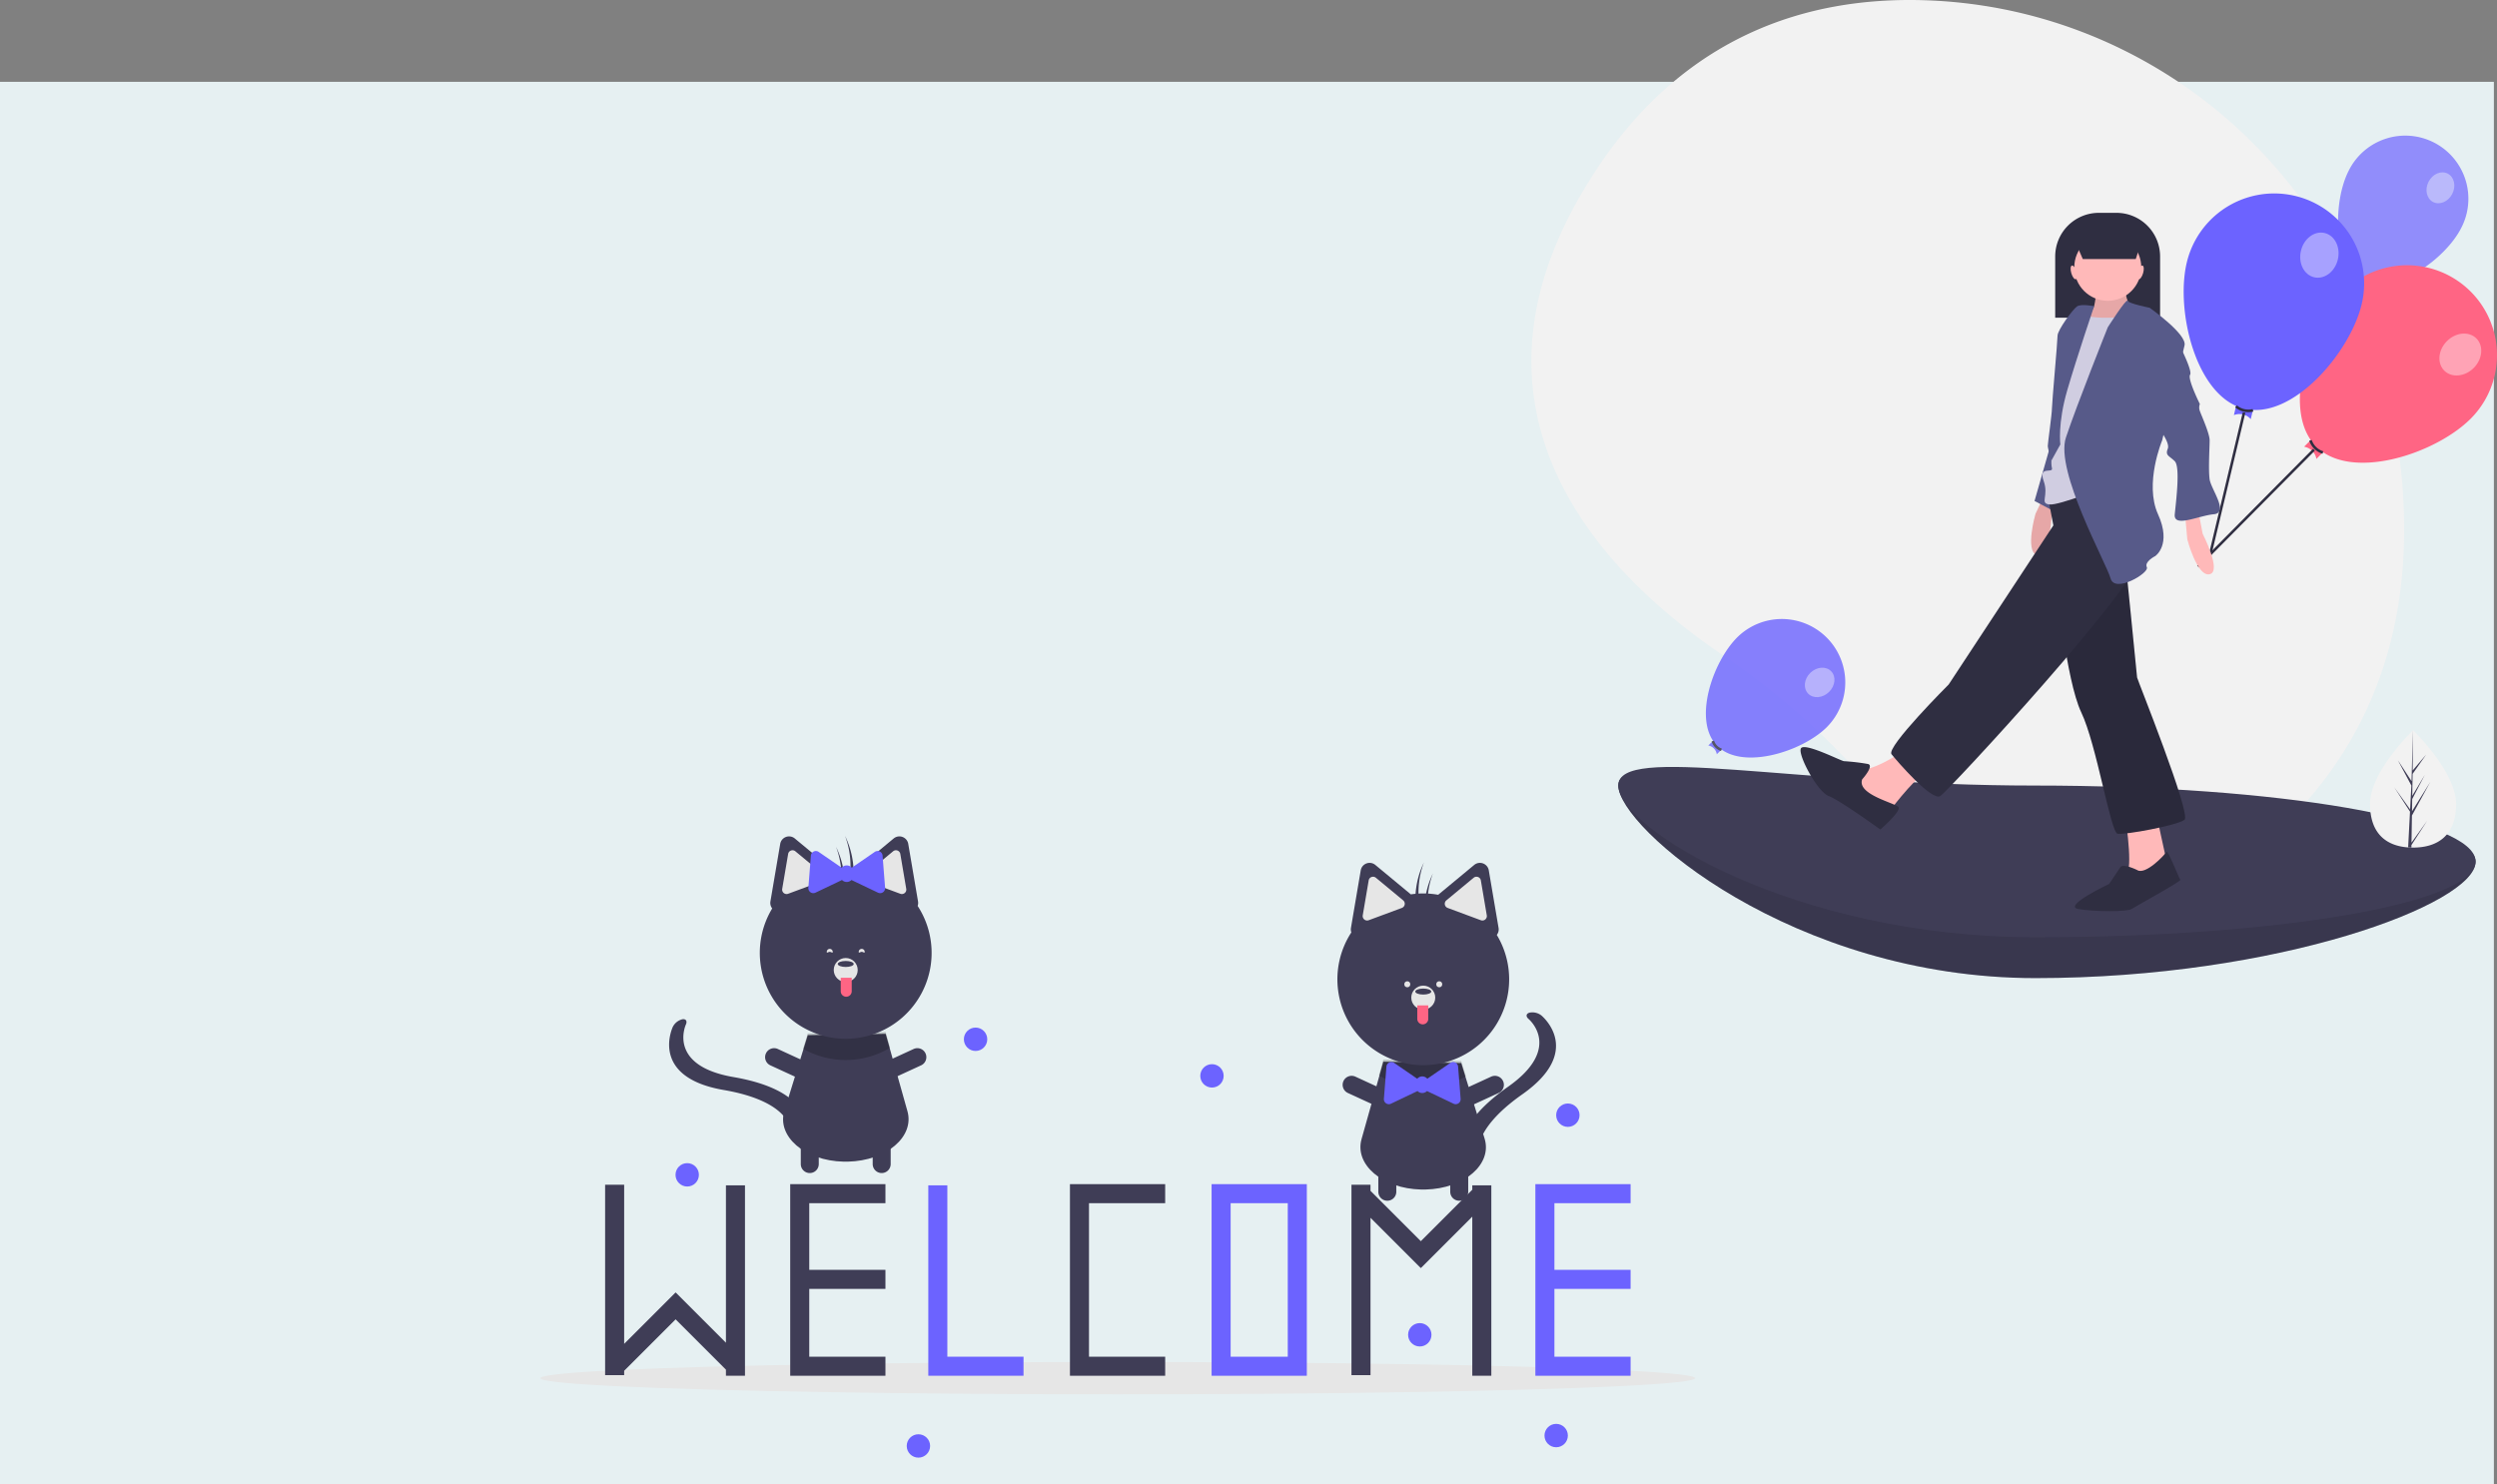 <svg xmlns="http://www.w3.org/2000/svg" width="1922.404" height="1143" viewBox="0 0 1922.404 1143">
  <rect x="0" y="0" width="1922.404" height="1143" fill="#808080" stroke="none"/>
  <g id="Component_21_1" data-name="Component 21 – 1" transform="translate(0 0)">
    <rect id="Rectangle_14" data-name="Rectangle 14" width="1920" height="1080" transform="translate(0 63)" fill="#e6f0f2"/>
    <g id="Component_20_1" data-name="Component 20 – 1" transform="translate(416 704.658)">
      <g id="undraw_welcome_cats_thqn" transform="translate(0 -61)">
        <ellipse id="Ellipse_6" data-name="Ellipse 6" cx="444.538" cy="12.435" rx="444.538" ry="12.435" transform="translate(0 405.077)" fill="#e6e6e6"/>
        <path id="Path_80" data-name="Path 80" d="M836.907,483.742c-.561.008-1.123.015-1.692.015s-1.13-.008-1.692-.015c-29.757-.677-51.326-19.269-45.836-38.777l13.387-47.589,3.383-12.041,59.976,1.023,3.645,11.78L882.428,444.5C888.5,464.119,866.934,483.065,836.907,483.742Z" transform="translate(-155.462 -211.467)" fill="#3f3d56"/>
        <path id="Path_81" data-name="Path 81" d="M868.079,398.137a66.2,66.2,0,0,1-67-.761l3.383-12.041,59.976,1.023Z" transform="translate(-155.462 -213.02)" opacity="0.2"/>
        <path id="Path_82" data-name="Path 82" d="M865.548,446.544c2.591-9.656,11.106-23.585,34.987-40.38,41.648-29.294,16.8-51.259,15.727-52.18-2.258-1.93-1.925-4.1.776-4.839a11.224,11.224,0,0,1,9.034,2.1c1.348,1.115,32.459,27.683-14.537,60.734-42.3,29.75-33.3,49.169-33.2,49.355,1.133,2.077-.684,3.739-4.063,3.716s-7.039-1.723-8.176-3.8C865.856,460.818,863.135,455.533,865.548,446.544Z" transform="translate(-155.462 -213.062)" fill="#3f3d56"/>
        <path id="Path_83" data-name="Path 83" d="M807.534,490.677a6.92,6.92,0,0,1-6.92-6.92V453.769a6.92,6.92,0,1,1,13.841,0v29.988a6.92,6.92,0,0,1-6.92,6.92Z" transform="translate(-155.462 -209.766)" fill="#3f3d56"/>
        <path id="Path_84" data-name="Path 84" d="M813.6,419.484a6.92,6.92,0,0,1-9.179,3.394L777.18,410.344a6.92,6.92,0,0,1,5.785-12.574L810.208,410.3a6.92,6.92,0,0,1,3.394,9.179Z" transform="translate(-155.462 -212.411)" fill="#3f3d56"/>
        <path id="Path_85" data-name="Path 85" d="M856.829,419.484a6.92,6.92,0,0,0,9.179,3.394l27.243-12.534a6.92,6.92,0,1,0-5.785-12.574L860.223,410.3A6.92,6.92,0,0,0,856.829,419.484Z" transform="translate(-155.462 -212.411)" fill="#3f3d56"/>
        <path id="Path_86" data-name="Path 86" d="M862.9,490.677a6.92,6.92,0,0,0,6.92-6.921V453.769a6.92,6.92,0,1,0-13.841,0v29.988a6.92,6.92,0,0,0,6.92,6.92Z" transform="translate(-155.462 -209.766)" fill="#3f3d56"/>
        <path id="Path_87" data-name="Path 87" d="M891.818,296.535a6.806,6.806,0,0,0,1.373-5.408l-3.766-22.157-3.766-22.157a6.913,6.913,0,0,0-11.226-4.164l-17.305,14.34L846.7,265.628a65.694,65.694,0,0,0-21.047-.317l-10.043-8.322-17.305-14.34a6.913,6.913,0,0,0-11.226,4.164l-3.766,22.157-3.766,22.157a6.844,6.844,0,0,0,.3,3.474,66.118,66.118,0,1,0,111.969,1.935Z" transform="translate(-155.462 -220.31)" fill="#3f3d56"/>
        <path id="Path_88" data-name="Path 88" d="M796.572,251.728a3.447,3.447,0,0,0-1.2.218,3.388,3.388,0,0,0-2.184,2.635l-4.568,26.87a3.423,3.423,0,0,0,4.565,3.782l25.553-9.479a3.422,3.422,0,0,0,.993-5.843h0l-20.985-17.39a3.392,3.392,0,0,0-2.172-.792Z" transform="translate(-155.462 -220.31)" fill="#e6e6e6"/>
        <path id="Path_89" data-name="Path 89" d="M876.167,251.728a3.392,3.392,0,0,0-2.172.792L853.009,269.91a3.422,3.422,0,0,0,.993,5.844l25.553,9.479a3.423,3.423,0,0,0,4.565-3.782l-4.567-26.87a3.388,3.388,0,0,0-2.184-2.635A3.448,3.448,0,0,0,876.167,251.728Z" transform="translate(-155.462 -220.31)" fill="#e6e6e6"/>
        <circle id="Ellipse_7" data-name="Ellipse 7" cx="9.227" cy="9.227" r="9.227" transform="translate(670.526 115.275)" fill="#e6e6e6"/>
        <ellipse id="Ellipse_8" data-name="Ellipse 8" cx="6.151" cy="2.307" rx="6.151" ry="2.307" transform="translate(673.602 117.532)" fill="#3f3d56"/>
        <path id="Path_90" data-name="Path 90" d="M675.14,125.04H683.6v10.381a4.229,4.229,0,0,1-4.229,4.229h0a4.229,4.229,0,0,1-4.229-4.229V125.04Z" transform="translate(0 5.438)" fill="#ff6584"/>
        <path id="Path_91" data-name="Path 91" d="M835.729,240.69c-.443.92-.874,1.849-1.279,2.8a65.818,65.818,0,0,0-4.651,35.344c.866-1.256,1.776-2.565,2.7-3.888a65.775,65.775,0,0,1,3.229-34.254Z" transform="translate(-155.462 -220.31)" fill="#3f3d56"/>
        <path id="Path_92" data-name="Path 92" d="M842.649,249.148c-.443.92-.874,1.849-1.279,2.8a65.819,65.819,0,0,0-4.651,35.344c.866-1.256,1.776-2.565,2.7-3.888a65.776,65.776,0,0,1,3.229-34.254Z" transform="translate(-155.462 -220.31)" fill="#3f3d56"/>
        <path id="Path_93" data-name="Path 93" d="M863.985,415.2l-.975-12.4-.975-12.4a3.825,3.825,0,0,0-5.98-2.853l-10.25,7.043-7.485,5.143a5.1,5.1,0,0,0-7.749,0l-7.485-5.143-10.249-7.043a3.825,3.825,0,0,0-5.98,2.853l-.975,12.4-.975,12.4a3.825,3.825,0,0,0,5.461,3.752l11.224-5.355,9.223-4.4a5.1,5.1,0,0,0,7.262,0l9.223,4.4,11.224,5.355a3.825,3.825,0,0,0,5.46-3.752Z" transform="translate(-155.462 -212.764)" fill="#6c63ff"/>
        <circle id="Ellipse_9" data-name="Ellipse 9" cx="2.307" cy="2.307" r="2.307" transform="translate(665.144 111.921)" fill="#e6e6e6"/>
        <circle id="Ellipse_10" data-name="Ellipse 10" cx="2.307" cy="2.307" r="2.307" transform="translate(689.749 111.921)" fill="#e6e6e6"/>
        <path id="Path_94" data-name="Path 94" d="M388.888,463.362c.561.008,1.123.015,1.692.015s1.13-.008,1.692-.015c29.757-.677,51.326-19.269,45.836-38.777L424.72,377l-3.384-12.041-59.976,1.023-3.645,11.78-14.348,46.366C337.293,443.739,358.861,462.685,388.888,463.362Z" transform="translate(-155.462 -212.559)" fill="#3f3d56"/>
        <path id="Path_95" data-name="Path 95" d="M357.715,377.758a66.2,66.2,0,0,0,67-.761l-3.383-12.042-59.976,1.023Z" transform="translate(-155.462 -213.92)" opacity="0.2"/>
        <path id="Path_96" data-name="Path 96" d="M352.962,420.524c-6.473-7.619-20.13-16.565-48.9-21.526-50.177-8.656-37.121-39.139-36.542-40.432,1.215-2.711-.014-4.527-2.771-4.041a11.224,11.224,0,0,0-7.266,5.766c-.741,1.585-17.492,38.91,39.127,48.673,50.957,8.79,51.139,30.19,51.125,30.4-.136,2.362,2.218,3.087,5.263,1.62s5.625-4.569,5.765-6.931C358.791,433.557,358.99,427.616,352.962,420.524Z" transform="translate(-155.462 -213.337)" fill="#3f3d56"/>
        <path id="Path_97" data-name="Path 97" d="M418.261,470.3a6.92,6.92,0,0,0,6.92-6.92V433.389a6.92,6.92,0,0,0-13.841,0v29.988a6.92,6.92,0,0,0,6.921,6.921Z" transform="translate(-155.462 -210.714)" fill="#3f3d56"/>
        <path id="Path_98" data-name="Path 98" d="M412.193,399.105a6.92,6.92,0,0,0,9.179,3.394l27.243-12.534a6.92,6.92,0,1,0-5.785-12.574l-27.243,12.534A6.92,6.92,0,0,0,412.193,399.105Z" transform="translate(-155.462 -213.322)" fill="#3f3d56"/>
        <path id="Path_99" data-name="Path 99" d="M368.966,399.105a6.92,6.92,0,0,1-9.179,3.394l-27.243-12.534a6.92,6.92,0,1,1,5.785-12.574l27.243,12.534a6.92,6.92,0,0,1,3.394,9.179Z" transform="translate(-155.462 -213.322)" fill="#3f3d56"/>
        <path id="Path_100" data-name="Path 100" d="M362.9,470.3a6.92,6.92,0,0,1-6.92-6.92V433.389a6.92,6.92,0,1,1,13.841,0v29.988A6.92,6.92,0,0,1,362.9,470.3Z" transform="translate(-155.462 -210.714)" fill="#3f3d56"/>
        <path id="Path_101" data-name="Path 101" d="M445.947,274.221a6.844,6.844,0,0,0,.3-3.474l-3.766-22.157-3.766-22.157a6.913,6.913,0,0,0-11.226-4.164l-17.305,14.34-10.043,8.322a65.693,65.693,0,0,0-21.047.317l-10.426-8.639-17.305-14.34a6.913,6.913,0,0,0-11.226,4.164L336.37,248.59,332.6,270.747a6.806,6.806,0,0,0,1.374,5.408,66.137,66.137,0,1,0,111.969-1.935Z" transform="translate(-155.462 -220.31)" fill="#3f3d56"/>
        <path id="Path_102" data-name="Path 102" d="M427.051,232.14l-20.985,17.39h0a3.422,3.422,0,0,0,.993,5.844l25.553,9.479a3.423,3.423,0,0,0,4.565-3.782L432.61,234.2a3.388,3.388,0,0,0-2.184-2.635,3.446,3.446,0,0,0-1.2-.218A3.392,3.392,0,0,0,427.051,232.14Z" transform="translate(-155.462 -220.31)" fill="#e6e6e6"/>
        <path id="Path_103" data-name="Path 103" d="M348.427,231.566a3.388,3.388,0,0,0-2.184,2.635l-4.567,26.87a3.423,3.423,0,0,0,4.565,3.782l25.553-9.479a3.422,3.422,0,0,0,.993-5.844L351.8,232.14a3.392,3.392,0,0,0-2.172-.792A3.447,3.447,0,0,0,348.427,231.566Z" transform="translate(-155.462 -220.31)" fill="#e6e6e6"/>
        <circle id="Ellipse_11" data-name="Ellipse 11" cx="9.227" cy="9.227" r="9.227" transform="translate(225.89 94.002)" fill="#e6e6e6"/>
        <ellipse id="Ellipse_12" data-name="Ellipse 12" cx="6.151" cy="2.307" rx="6.151" ry="2.307" transform="translate(228.966 96.286)" fill="#3f3d56"/>
        <path id="Path_104" data-name="Path 104" d="M4.229,0h0A4.229,4.229,0,0,1,8.458,4.229V14.609H0V4.229A4.229,4.229,0,0,1,4.229,0Z" transform="translate(239.73 123.822) rotate(180)" fill="#ff6584"/>
        <path id="Path_105" data-name="Path 105" d="M390.066,220.31c.444.92.874,1.849,1.279,2.8A65.818,65.818,0,0,1,396,258.452c-.866-1.256-1.776-2.565-2.7-3.888A65.775,65.775,0,0,0,390.066,220.31Z" transform="translate(-155.462 -220.31)" fill="#3f3d56"/>
        <path id="Path_106" data-name="Path 106" d="M383.146,228.768c.444.92.874,1.849,1.279,2.8a65.818,65.818,0,0,1,4.651,35.344c-.866-1.256-1.776-2.565-2.7-3.888a65.775,65.775,0,0,0-3.229-34.254Z" transform="translate(-155.462 -220.31)" fill="#3f3d56"/>
        <path id="Path_107" data-name="Path 107" d="M361.81,260.258l.975-12.4.975-12.4a3.825,3.825,0,0,1,5.98-2.853l10.25,7.043,7.485,5.143a5.1,5.1,0,0,1,7.749,0l7.485-5.143,10.25-7.043a3.825,3.825,0,0,1,5.98,2.853l.975,12.4.975,12.4a3.825,3.825,0,0,1-5.461,3.752L404.2,258.655l-9.223-4.4a5.1,5.1,0,0,1-7.262,0l-9.223,4.4L367.27,264.01a3.825,3.825,0,0,1-5.46-3.752Z" transform="translate(-155.462 -220.31)" fill="#6c63ff"/>
        <path id="Path_108" data-name="Path 108" d="M400.575,309.592c0,1.274,1.033,0,2.307,0s2.307,1.274,2.307,0a2.307,2.307,0,1,0-4.614,0Z" transform="translate(-155.462 -220.31)" fill="#e6e6e6"/>
        <path id="Path_109" data-name="Path 109" d="M380.583,309.592c0,1.274-1.033,0-2.307,0s-2.307,1.274-2.307,0a2.307,2.307,0,0,1,4.614,0Z" transform="translate(-155.462 -220.31)" fill="#e6e6e6"/>
        <path id="Path_110" data-name="Path 110" d="M481.05,263.451V248.788H407.736V396.333H481.05V381.67H422.4V263.451Z" transform="translate(0 19.342)" fill="#3f3d56"/>
        <path id="Path_111" data-name="Path 111" d="M672.253,469.1V616.643h73.314V469.1ZM730.9,601.981H686.916V483.761H730.9Z" transform="translate(-155.462 -200.968)" fill="#6c63ff"/>
        <path id="Path_112" data-name="Path 112" d="M313.344,381.67V249.705H298.681V396.333h73.314V381.67Z" transform="translate(0 19.342)" fill="#6c63ff"/>
        <path id="Path_113" data-name="Path 113" d="M265.69,263.451V248.788H192.376V396.333H265.69V381.67H207.039V329.434H265.69V314.771H207.039v-51.32Z" transform="translate(0 19.342)" fill="#3f3d56"/>
        <path id="Path_114" data-name="Path 114" d="M839.372,263.451V248.788H766.058V396.333h73.314V381.67H780.721V329.434h58.651V314.771H780.721v-51.32Z" transform="translate(0 19.342)" fill="#6c63ff"/>
        <path id="Path_115" data-name="Path 115" d="M142.889,249.705V370.89l-38.661-38.66-.088.089-.082-.082L64.535,371.76V249.247H49.872V395.875H64.535V392.5l39.612-39.612,38.742,38.743v4.706h14.663V249.705Z" transform="translate(0 19.342)" fill="#3f3d56"/>
        <path id="Path_116" data-name="Path 116" d="M717.488,249.705v3.378L677.876,292.7l-38.743-38.742v-4.706H624.47V395.875h14.663V274.689l38.661,38.661.089-.089.081.081,39.524-39.523V396.333H732.15V249.705Z" transform="translate(0 19.342)" fill="#3f3d56"/>
        <circle id="Ellipse_13" data-name="Ellipse 13" cx="9" cy="9" r="9" transform="translate(326.076 147.576)" fill="#6c63ff"/>
        <circle id="Ellipse_14" data-name="Ellipse 14" cx="9" cy="9" r="9" transform="translate(104.076 251.958)" fill="#6c63ff"/>
        <circle id="Ellipse_15" data-name="Ellipse 15" cx="9" cy="9" r="9" transform="translate(282.076 460.722)" fill="#6c63ff"/>
        <circle id="Ellipse_16" data-name="Ellipse 16" cx="9" cy="9" r="9" transform="translate(508.076 175.759)" fill="#6c63ff"/>
        <circle id="Ellipse_17" data-name="Ellipse 17" cx="9" cy="9" r="9" transform="translate(773.076 452.722)" fill="#6c63ff"/>
        <circle id="Ellipse_18" data-name="Ellipse 18" cx="9" cy="9" r="9" transform="translate(782.076 206.03)" fill="#6c63ff"/>
        <circle id="Ellipse_19" data-name="Ellipse 19" cx="9" cy="9" r="9" transform="translate(668.076 375.129)" fill="#6c63ff"/>
      </g>
    </g>
    <g id="undraw_happy_feeling_slmw" transform="translate(1179 0)">
      <path id="Path_117" data-name="Path 117" d="M884.023,360.161C842.4,196.475,698.563,78.317,529.733,73.577c-89.255-2.505-183.177,27.1-251.558,130.685C155.935,389.437,285.687,517.4,376.146,578.2A566.029,566.029,0,0,1,493.141,683.359c61.1,72.508,178.649,162.609,318.643,21.434C913.251,602.469,911.751,469.192,884.023,360.161Z" transform="translate(-228.298 -73.433)" fill="#f2f2f2"/>
      <path id="Path_118" data-name="Path 118" d="M955.209,737.064c0,32.262-151.723,89.5-338.882,89.5s-321.118-116-321.118-148.261,133.959,31.429,321.118,31.429S955.209,704.8,955.209,737.064Z" transform="translate(-228.298 -73.433)" fill="#3f3d56"/>
      <path id="Path_119" data-name="Path 119" d="M955.209,737.064c0,32.262-151.723,89.5-338.882,89.5s-321.118-116-321.118-148.261,133.959,31.429,321.118,31.429S955.209,704.8,955.209,737.064Z" transform="translate(-228.298 -73.433)" opacity="0.1"/>
      <path id="Path_120" data-name="Path 120" d="M955.209,736.722c0,32.262-151.723,58.416-338.882,58.416s-321.118-84.57-321.118-116.832,133.959,0,321.118,0S955.209,704.46,955.209,736.722Z" transform="translate(-228.298 -73.433)" fill="#3f3d56"/>
      <g id="Group_1" data-name="Group 1" opacity="0.7">
        <path id="Path_121" data-name="Path 121" d="M943.991,249.266c-12.292,23.858-51.251,51.972-75.11,39.68s-23.581-60.335-11.289-84.193a48.6,48.6,0,1,1,86.4,44.513Z" transform="translate(-228.298 -73.433)" fill="#6c63ff"/>
        <path id="Path_122" data-name="Path 122" d="M870.9,295.255a8.05,8.05,0,0,0-8.328-4.29l4.29-8.328,8.328,4.29Z" transform="translate(-228.298 -73.433)" fill="#6c63ff"/>
        <path id="Path_123" data-name="Path 123" d="M864.83,286.635a10.3,10.3,0,0,0,8.36,4.264" transform="translate(-228.298 -73.433)" fill="none" stroke="#2f2e41" stroke-miterlimit="10" stroke-width="2"/>
        <ellipse id="Ellipse_20" data-name="Ellipse 20" cx="12.295" cy="10.246" rx="12.295" ry="10.246" transform="translate(685.099 150.853) rotate(-62.742)" fill="#fff" opacity="0.4"/>
        <line id="Line_1" data-name="Line 1" x1="36.255" y2="91.233" transform="translate(604.105 215.811)" fill="none" stroke="#2f2e41" stroke-miterlimit="10" stroke-width="2"/>
      </g>
      <path id="Path_124" data-name="Path 124" d="M951.644,395.618c-26.912,27.15-91.872,48.665-119.022,21.753s-6.208-92.059,20.7-119.209a69.217,69.217,0,1,1,98.318,97.456Z" transform="translate(-228.298 -73.433)" fill="#ff6584"/>
      <path id="Path_125" data-name="Path 125" d="M832.664,426.806a11.467,11.467,0,0,0-9.477-9.393l9.393-9.476,9.476,9.393Z" transform="translate(-228.298 -73.433)" fill="#ff6584"/>
      <path id="Path_126" data-name="Path 126" d="M828.108,412.5a14.677,14.677,0,0,0,9.532,9.371" transform="translate(-228.298 -73.433)" fill="none" stroke="#2f2e41" stroke-miterlimit="10" stroke-width="2"/>
      <line id="Line_2" data-name="Line 2" x1="89.236" y2="90.025" transform="translate(513.28 346.228)" fill="none" stroke="#2f2e41" stroke-miterlimit="10" stroke-width="2"/>
      <ellipse id="Ellipse_21" data-name="Ellipse 21" cx="17.513" cy="14.594" rx="17.513" ry="14.594" transform="translate(692.477 275.152) rotate(-45.252)" fill="#fff" opacity="0.4"/>
      <path id="Path_127" data-name="Path 127" d="M867.53,307.663c-8.868,37.185-53.165,89.343-90.35,80.475S724,312.734,732.872,275.549A69.217,69.217,0,0,1,867.53,307.663Z" transform="translate(-228.298 -73.433)" fill="#6c63ff"/>
      <path id="Path_128" data-name="Path 128" d="M782.122,396.176a11.466,11.466,0,0,0-12.979-3.1l3.1-12.979,12.979,3.1Z" transform="translate(-228.298 -73.433)" fill="#6c63ff"/>
      <path id="Path_129" data-name="Path 129" d="M770.79,386.324a14.677,14.677,0,0,0,13.015,3.047" transform="translate(-228.298 -73.433)" fill="none" stroke="#2f2e41" stroke-miterlimit="10" stroke-width="2"/>
      <ellipse id="Ellipse_22" data-name="Ellipse 22" cx="17.513" cy="14.594" rx="17.513" ry="14.594" transform="translate(588.405 210.108) rotate(-76.586)" fill="#fff" opacity="0.4"/>
      <line id="Line_3" data-name="Line 3" x1="29.405" y2="123.3" transform="translate(519.271 317.585)" fill="none" stroke="#2f2e41" stroke-miterlimit="10" stroke-width="2"/>
      <g id="Group_2" data-name="Group 2" opacity="0.8">
        <path id="Path_130" data-name="Path 130" d="M455.362,633.711c-19.33,18.81-65.43,33.161-84.24,13.831s-3.207-65.021,16.123-83.831a48.837,48.837,0,0,1,68.117,70Z" transform="translate(-228.298 -73.433)" fill="#6c63ff"/>
        <path id="Path_131" data-name="Path 131" d="M371.031,654.2a8.09,8.09,0,0,0-6.566-6.747l6.747-6.565,6.566,6.747Z" transform="translate(-228.298 -73.433)" fill="#6c63ff"/>
        <path id="Path_132" data-name="Path 132" d="M368,644.047a10.356,10.356,0,0,0,6.6,6.732" transform="translate(-228.298 -73.433)" fill="none" stroke="#2f2e41" stroke-miterlimit="10" stroke-width="2"/>
        <ellipse id="Ellipse_23" data-name="Ellipse 23" cx="12.356" cy="10.297" rx="12.356" ry="10.297" transform="matrix(0.717, -0.697, 0.697, 0.717, 205.885, 526.699)" fill="#fff" opacity="0.4"/>
      </g>
      <path id="Path_133" data-name="Path 133" d="M436.859,163.886h13.58a33.592,33.592,0,0,1,33.592,33.592v47.173H403.266V197.478a33.592,33.592,0,0,1,33.593-33.592Z" fill="#2f2e41"/>
      <path id="Path_134" data-name="Path 134" d="M626.609,447.616l-10.192,21.43s-8.308,28.788,1.106,31.865,11.251-29.542,11.251-29.542l7.8-21.6Z" transform="translate(-228.298 -73.433)" fill="#ffb9b9"/>
      <path id="Path_135" data-name="Path 135" d="M626.609,447.616l-10.192,21.43s-8.308,28.788,1.106,31.865,11.251-29.542,11.251-29.542l7.8-21.6Z" transform="translate(-228.298 -73.433)" opacity="0.1"/>
      <path id="Path_136" data-name="Path 136" d="M400.242,340.643,387.351,385.76,407.762,396.5V342.791Z" fill="#575a89"/>
      <path id="Path_137" data-name="Path 137" d="M663.452,294.3s-1.074,17.188-3.223,17.188-6.445,20.41-6.445,20.41l18.262,11.816L694.6,323.3l-6.445-16.114s-3.223-6.445-2.148-12.891S663.452,294.3,663.452,294.3Z" transform="translate(-228.298 -73.433)" fill="#ffb9b9"/>
      <path id="Path_138" data-name="Path 138" d="M663.452,294.3s-1.074,17.188-3.223,17.188-6.445,20.41-6.445,20.41l18.262,11.816L694.6,323.3l-6.445-16.114s-3.223-6.445-2.148-12.891S663.452,294.3,663.452,294.3Z" transform="translate(-228.298 -73.433)" opacity="0.1"/>
      <path id="Path_139" data-name="Path 139" d="M731.128,465.1l2.148,23.633s7.52,29,17.188,26.856-5.371-31.152-5.371-31.152l-4.3-22.559Z" transform="translate(-228.298 -73.433)" fill="#ffb9b9"/>
      <path id="Path_140" data-name="Path 140" d="M684.936,698.207s6.445,39.746,2.148,47.266,4.3,8.594,4.3,8.594l25.782-6.445V735.8s-8.594-38.672-8.594-40.82S684.936,698.207,684.936,698.207Z" transform="translate(-228.298 -73.433)" fill="#ffb9b9"/>
      <path id="Path_141" data-name="Path 141" d="M632.3,519.887s7.52,77.344,19.336,102.051,22.559,92.383,27.93,93.457,46.191-6.445,51.563-10.742S694.6,596.157,694.6,595.083s-9.668-96.68-9.668-96.68l-12.891-21.484Z" transform="translate(-228.298 -73.433)" fill="#2f2e41"/>
      <path id="Path_142" data-name="Path 142" d="M632.3,519.887s7.52,77.344,19.336,102.051,22.559,92.383,27.93,93.457,46.191-6.445,51.563-10.742S694.6,596.157,694.6,595.083s-9.668-96.68-9.668-96.68l-12.891-21.484Z" transform="translate(-228.298 -73.433)" opacity="0.1"/>
      <path id="Path_143" data-name="Path 143" d="M694.6,743.324s-10.742-5.371-12.891-2.148l-8.593,12.89S636.6,771.253,649.487,773.4s37.6,2.148,40.82,0,38.672-21.484,37.6-22.559-9.668-23.633-10.742-21.484S701.05,747.621,694.6,743.324Z" transform="translate(-228.298 -73.433)" fill="#2f2e41"/>
      <path id="Path_144" data-name="Path 144" d="M514.136,652.015S489.429,669.2,477.613,665.98s0,23.633,0,23.633L499.1,701.429l6.445-5.371s22.559-30.078,32.227-31.152S514.136,652.015,514.136,652.015Z" transform="translate(-228.298 -73.433)" fill="#ffb9b9"/>
      <path id="Path_145" data-name="Path 145" d="M625.854,455.433l4.3,22.559L549.585,600.453s-48.34,48.34-44.043,53.711,31.152,36.523,37.6,32.227S698.9,520.961,697.827,499.476s-36.523-62.3-36.523-62.3l-35.449,16.113Z" transform="translate(-228.298 -73.433)" fill="#2f2e41"/>
      <path id="Path_146" data-name="Path 146" d="M482.983,673.5s9.668-10.742,4.3-11.816a160.389,160.389,0,0,0-18.262-2.148c-2.148,0-31.152-15.039-33.3-9.668s12.891,33.3,21.484,36.523,39.746,25.781,39.746,25.781,16.113-13.965,13.965-17.187S478.686,685.316,482.983,673.5Z" transform="translate(-228.298 -73.433)" fill="#2f2e41"/>
      <circle id="Ellipse_24" data-name="Ellipse 24" cx="25.781" cy="25.781" r="25.781" transform="translate(417.967 180.047)" fill="#ffb9b9"/>
      <path id="Path_147" data-name="Path 147" d="M677.417,317.933s-18.262,1.074-23.633-2.148S636.6,359.828,636.6,359.828l-7.52,62.305s-1.074,7.52,0,11.816-10.742-2.148-6.445,9.668-3.223,17.188,4.3,18.262,47.266-15.039,47.266-15.039l18.262-95.605,5.371-38.672Z" transform="translate(-228.298 -73.433)" fill="#d0cde1"/>
      <path id="Path_148" data-name="Path 148" d="M661.531,309.207s-9.9-2.016-13.119.133S633.373,327.6,633.373,331.9s-4.3,51.563-4.3,55.859-3.223,26.855-3.223,29,2.755,11.382,2.755,11.382l6.913-12.457s-2.148-16.113,5.371-41.895S661.531,309.207,661.531,309.207Z" transform="translate(-228.298 -73.433)" fill="#575a89"/>
      <path id="Path_149" data-name="Path 149" d="M672.046,325.453s14.351-22.559,15.232-20.41,16.995,5.371,16.995,5.371,29,20.41,26.856,29-17.187,73.047-17.187,73.047-13.965,33.3-3.223,56.934-2.148,32.227-2.148,32.227-8.594,4.3-6.445,8.594-24.707,20.41-27.93,8.594-42.969-82.715-34.375-108.5S672.046,325.453,672.046,325.453Z" transform="translate(-228.298 -73.433)" fill="#575a89"/>
      <path id="Path_150" data-name="Path 150" d="M725.757,336.2s11.816,22.559,9.668,25.781,7.52,22.559,7.52,22.559a7.44,7.44,0,0,0,0,5.371c1.074,3.223,7.52,17.188,7.52,22.559s-1.074,22.559,0,30.078,15.039,25.781,3.223,26.855-31.152,10.742-30.078,0,4.3-36.523,0-40.82-7.52-4.3-5.371-9.668-9.668-19.336-9.668-19.336Z" transform="translate(-228.298 -73.433)" fill="#575a89"/>
      <path id="Path_151" data-name="Path 151" d="M465.29,199.477H424.514l-9.233-21.218h56.934Z" fill="#2f2e41"/>
      <ellipse id="Ellipse_25" data-name="Ellipse 25" cx="2.053" cy="5.476" rx="2.053" ry="5.476" transform="translate(414.145 205.058) rotate(-16.16)" fill="#ffb9b9"/>
      <ellipse id="Ellipse_26" data-name="Ellipse 26" cx="5.476" cy="2.053" rx="5.476" ry="2.053" transform="translate(465.476 214.429) rotate(-73.84)" fill="#ffb9b9"/>
      <path id="Path_152" data-name="Path 152" d="M940.209,692.412c0,24.952-14.832,33.664-33.13,33.664-.425,0-.851-.006-1.27-.011q-1.276-.035-2.517-.121c-16.516-1.167-29.343-10.327-29.343-33.532,0-24.01,30.676-54.307,32.992-56.56l0,0a.005.005,0,0,0,0,0c.086-.08.132-.126.132-.126S940.209,667.46,940.209,692.412Z" transform="translate(-228.298 -73.433)" fill="#f2f2f2"/>
      <path id="Path_153" data-name="Path 153" d="M905.872,722.26l12.114-16.93-12.143,18.786-.035,1.948q-1.276-.035-2.517-.121l1.3-24.958-.012-.2.023-.034.126-2.362-12.177-18.832,12.212,17.062.029.506.988-18.861L895.361,658.8l10.551,16.148,1.029-39.1.006-.132v.126l-.172,30.837,10.379-12.223-10.425,14.878-.27,16.89,9.689-16.206-9.729,18.688-.155,9.39,14.068-22.556-14.12,25.832Z" transform="translate(-228.298 -73.433)" fill="#3f3d56"/>
    </g>
  </g>
</svg>
